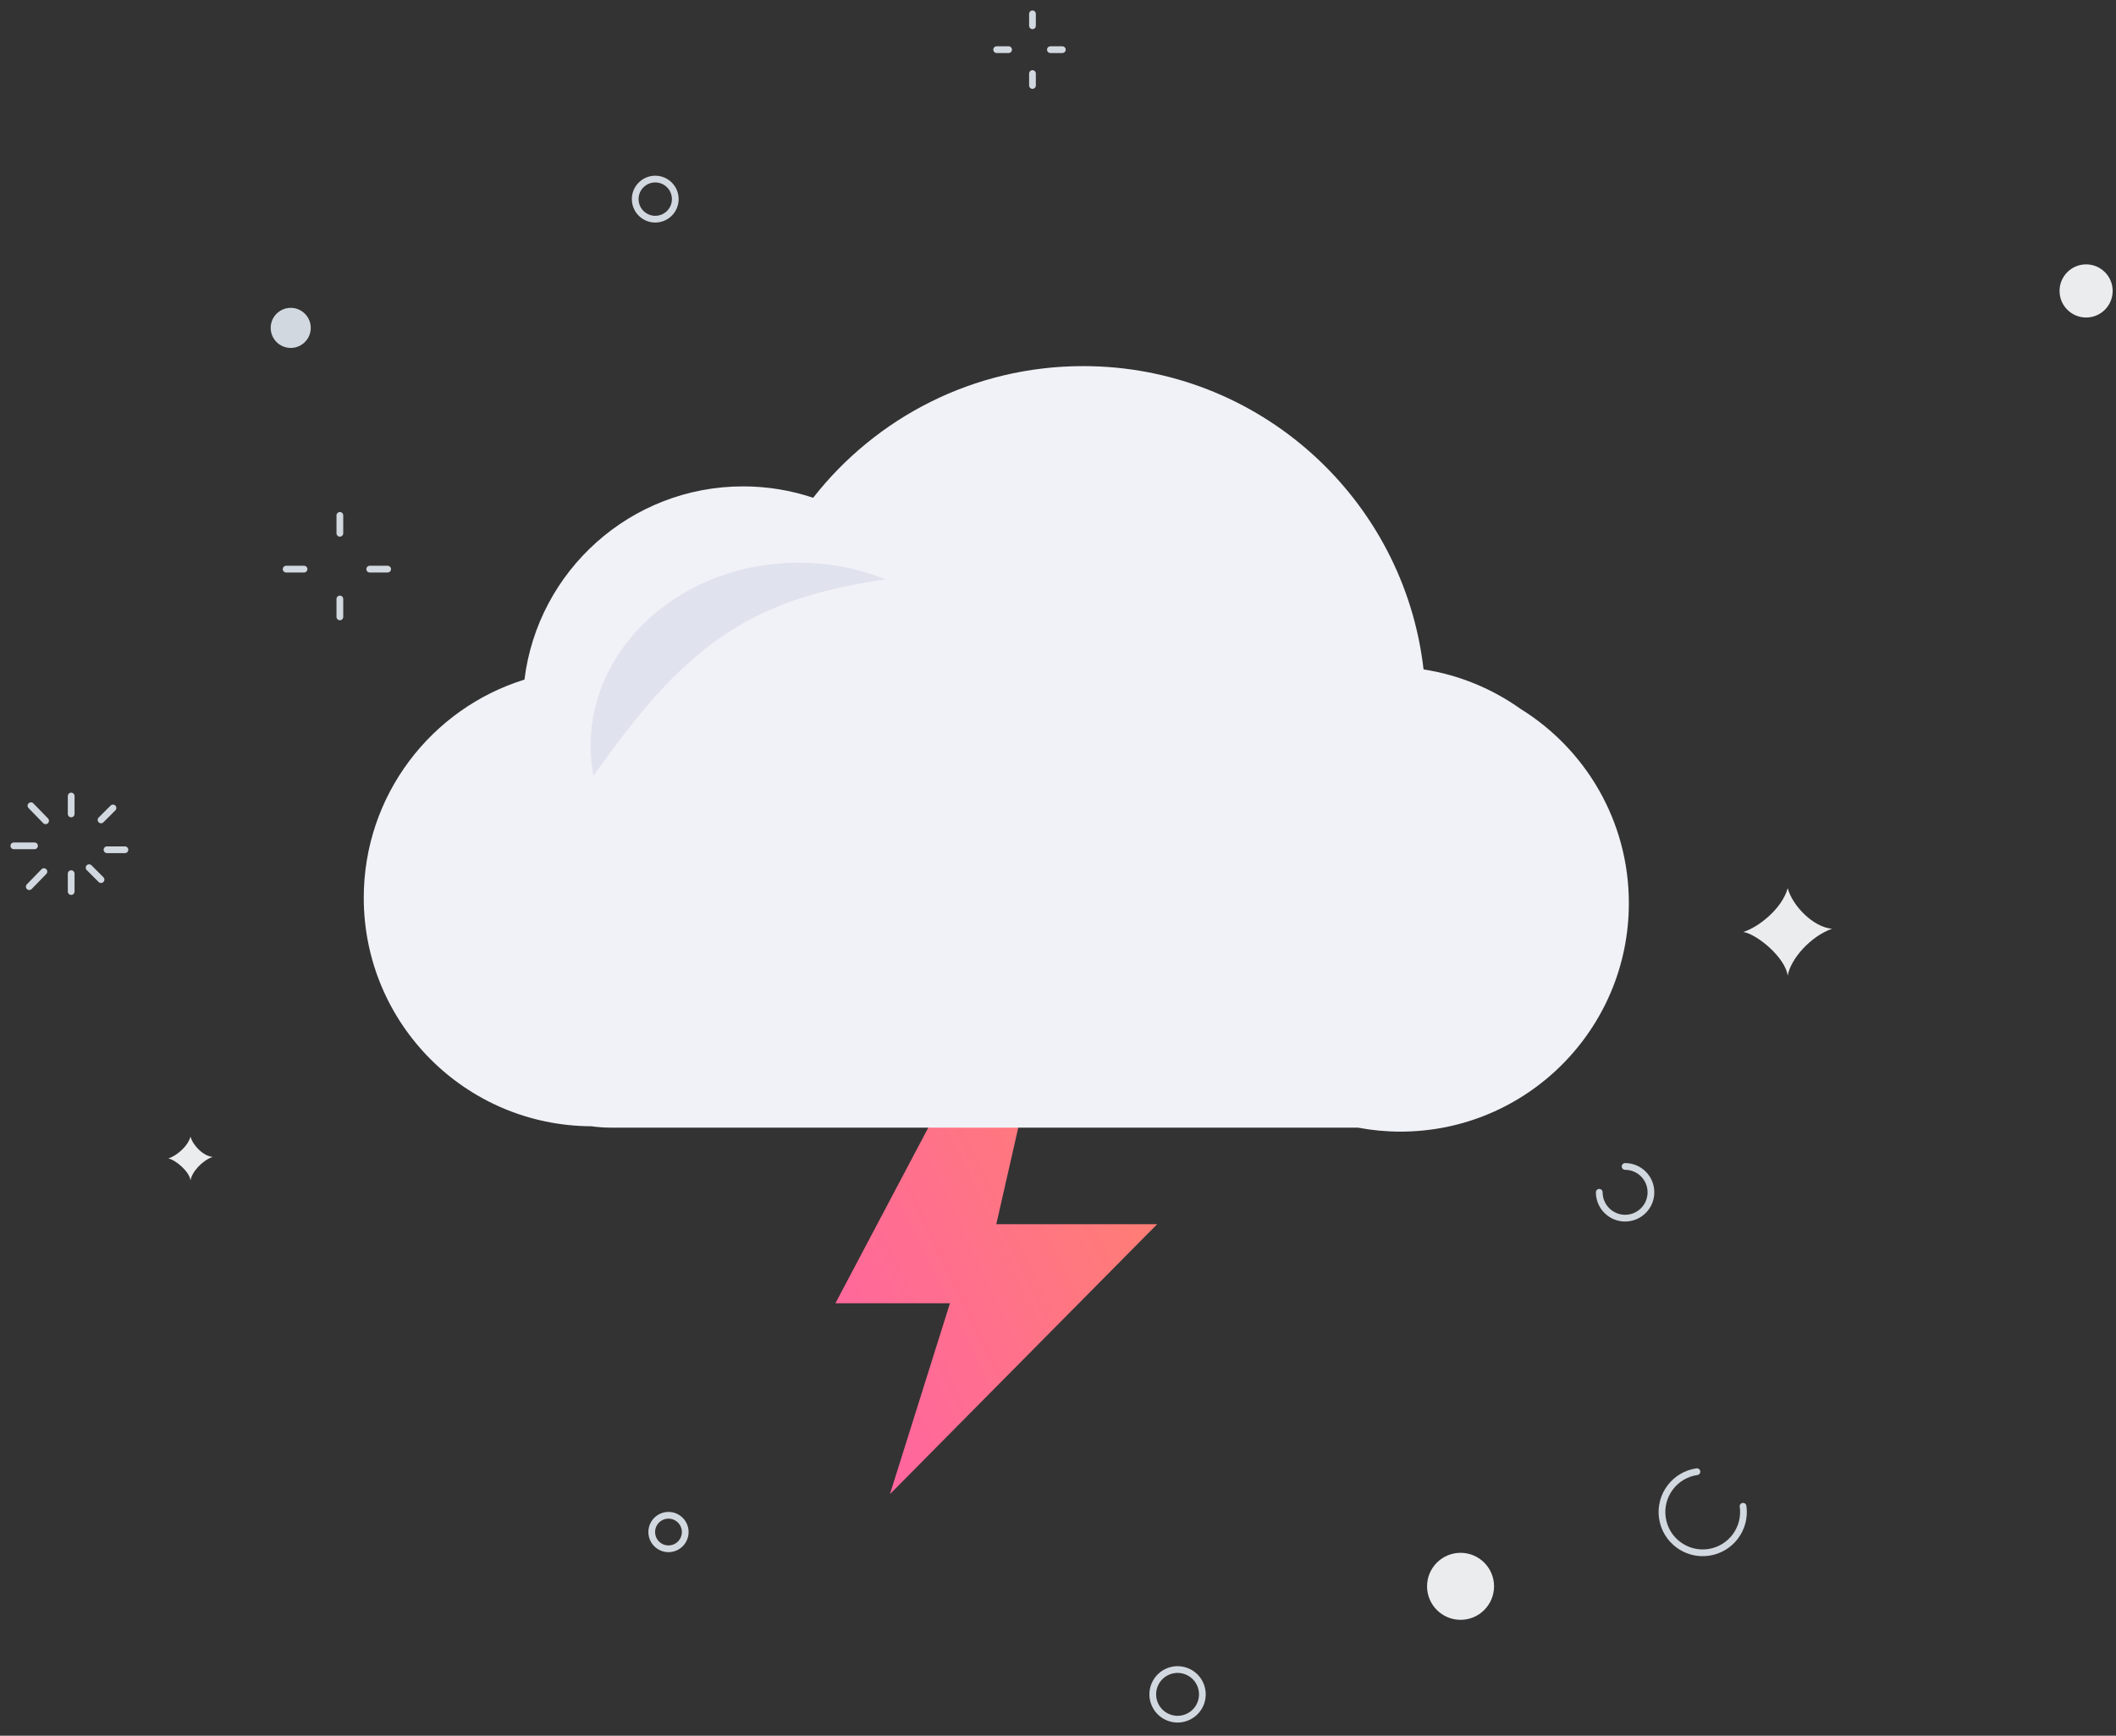 <svg width="918" height="753" viewBox="0 0 918 753" fill="none" xmlns="http://www.w3.org/2000/svg">
<rect x="0" y="0" width="918" height="753" fill="#333333" stroke="none"/>
<g id="No Internet">
<g id="circle">
<path id="Stroke 1" d="M30.879 345.337V353.108" stroke="#D2D8DF" stroke-width="2.921" stroke-linecap="round"/>
<g id="Group 8">
<path id="Stroke 2" d="M13.43 349.547L19.78 356.084" stroke="#D2D8DF" stroke-width="2.921" stroke-linecap="round"/>
<path id="Stroke 4" d="M6 366.949H14.979" stroke="#D2D8DF" stroke-width="2.921" stroke-linecap="round"/>
<path id="Stroke 6" d="M12.697 384.66L19.047 378.123" stroke="#D2D8DF" stroke-width="2.921" stroke-linecap="round"/>
</g>
<path id="Stroke 9" d="M30.879 386.781V379.01" stroke="#D2D8DF" stroke-width="2.921" stroke-linecap="round"/>
<path id="Stroke 10" d="M43.829 381.602L38.648 376.421" stroke="#D2D8DF" stroke-width="2.921" stroke-linecap="round"/>
<path id="Stroke 11" d="M54.195 368.649H46.424" stroke="#D2D8DF" stroke-width="2.921" stroke-linecap="round"/>
<path id="Stroke 12" d="M49.015 350.516L43.834 355.697" stroke="#D2D8DF" stroke-width="2.921" stroke-linecap="round"/>
<path id="Stroke 13" d="M447.926 6V11.181" stroke="#D2D8DF" stroke-width="2.921" stroke-linecap="round"/>
<path id="Stroke 15" d="M432.387 21.542H437.567" stroke="#D2D8DF" stroke-width="2.921" stroke-linecap="round"/>
<path id="Stroke 16" d="M447.926 37.085V31.904" stroke="#D2D8DF" stroke-width="2.921" stroke-linecap="round"/>
<path id="Stroke 17" d="M460.882 21.542H455.701" stroke="#D2D8DF" stroke-width="2.921" stroke-linecap="round"/>
<path id="Stroke 18" d="M147.445 223.588V231.359" stroke="#D2D8DF" stroke-width="2.921" stroke-linecap="round"/>
<path id="Stroke 19" d="M124.137 246.902H131.908" stroke="#D2D8DF" stroke-width="2.921" stroke-linecap="round"/>
<path id="Stroke 20" d="M147.445 267.626V259.854" stroke="#D2D8DF" stroke-width="2.921" stroke-linecap="round"/>
<path id="Stroke 21" d="M168.171 246.902H160.4" stroke="#D2D8DF" stroke-width="2.921" stroke-linecap="round"/>
<g id="Group 42">
<path id="Stroke 22" d="M705.031 506.042C711.222 506.042 716.242 511.064 716.242 517.256C716.242 523.45 711.222 528.47 705.031 528.47C698.841 528.47 693.82 523.45 693.82 517.256" stroke="#D2D8DF" stroke-width="2.921" stroke-linecap="round"/>
<path id="Stroke 24" d="M756.204 653.456C757.589 663.126 750.878 672.087 741.212 673.473C731.545 674.857 722.586 668.143 721.201 658.476C719.815 648.808 726.527 639.847 736.192 638.461" stroke="#D2D8DF" stroke-width="2.921" stroke-linecap="round"/>
<path id="Fill 26" fill-rule="evenodd" clip-rule="evenodd" d="M756.34 404.304C762.997 402.227 773.2 394.086 775.562 385.327C777.704 393.07 786.683 402.227 794.784 402.92C785.665 406.149 776.945 415.742 775.562 423.278C774.621 415.597 762.561 405.423 756.34 404.304Z" fill="#EBECEE"/>
<path id="Fill 28" fill-rule="evenodd" clip-rule="evenodd" d="M73.031 502.586C76.361 501.548 81.46 497.479 82.641 493.099C83.712 496.968 88.201 501.548 92.251 501.895C87.693 503.508 83.334 508.305 82.641 512.073C82.171 508.233 76.141 503.145 73.031 502.586Z" fill="#EBECEE"/>
<path id="Fill 30" fill-rule="evenodd" clip-rule="evenodd" d="M134.82 142.248C134.82 147.052 130.927 150.943 126.127 150.943C121.324 150.943 117.434 147.052 117.434 142.248C117.434 137.446 121.324 133.553 126.127 133.553C130.927 133.553 134.82 137.446 134.82 142.248Z" fill="#D1D8DF"/>
<path id="Fill 32" fill-rule="evenodd" clip-rule="evenodd" d="M648.174 688.191C648.174 696.218 641.667 702.725 633.645 702.725C625.618 702.725 619.113 696.218 619.113 688.191C619.113 680.165 625.618 673.658 633.645 673.658C641.667 673.658 648.174 680.165 648.174 688.191Z" fill="#EBECEE"/>
<path id="Fill 34" fill-rule="evenodd" clip-rule="evenodd" d="M916.557 126.22C916.557 132.588 911.397 137.748 905.033 137.748C898.667 137.748 893.508 132.588 893.508 126.22C893.508 119.852 898.667 114.691 905.033 114.691C911.397 114.691 916.557 119.852 916.557 126.22Z" fill="#EBECEE"/>
<path id="Stroke 36" fill-rule="evenodd" clip-rule="evenodd" d="M297.279 664.643C297.279 668.657 294.027 671.91 290.014 671.91C286.002 671.91 282.75 668.657 282.75 664.643C282.75 660.628 286.002 657.375 290.014 657.375C294.027 657.375 297.279 660.628 297.279 664.643Z" stroke="#D2D8DF" stroke-width="2.921" stroke-linecap="round"/>
<path id="Stroke 38" fill-rule="evenodd" clip-rule="evenodd" d="M292.964 86.385C292.964 91.189 289.072 95.08 284.271 95.08C279.471 95.08 275.578 91.189 275.578 86.385C275.578 81.583 279.471 77.689 284.271 77.689C289.072 77.689 292.964 81.583 292.964 86.385Z" stroke="#D2D8DF" stroke-width="2.921" stroke-linecap="round"/>
<path id="Stroke 40" fill-rule="evenodd" clip-rule="evenodd" d="M514.701 745.122C509.146 747.236 502.929 744.444 500.816 738.89C498.702 733.334 501.491 727.113 507.048 725.002C512.601 722.888 518.818 725.677 520.931 731.233C523.046 736.79 520.256 743.008 514.701 745.122Z" stroke="#D2D8DF" stroke-width="2.921" stroke-linecap="round"/>
</g>
</g>
<path id="Fill 1" fill-rule="evenodd" clip-rule="evenodd" d="M362.438 565.398H412.12L386.095 648.203L502.026 531.094H432.229L471.268 359.563L362.438 565.398Z" fill="url(#paint0_linear_5484_57902)"/>
<g id="Group 6">
<path id="Fill 2" fill-rule="evenodd" clip-rule="evenodd" d="M659.641 307.514C647.392 298.81 633.09 292.811 617.592 290.417C609.114 216.351 546.239 158.83 469.904 158.83C422.334 158.83 379.993 181.18 352.773 215.95C343.223 212.751 333.027 211.005 322.396 211.005C273.589 211.005 233.34 247.591 227.53 294.831C187.138 307.353 157.811 345.009 157.811 389.506C157.811 444.084 201.924 488.346 256.451 488.602C259.259 488.98 262.114 489.201 265.025 489.201H589.122C595.105 490.322 601.245 490.934 607.552 490.934C662.297 490.934 706.659 446.563 706.659 391.827C706.659 356.199 687.856 324.978 659.641 307.514Z" fill="#F1F2F7"/>
<path id="Fill 4" fill-rule="evenodd" clip-rule="evenodd" d="M384.128 251.377C372.658 246.723 359.895 244.11 346.441 244.11C296.618 244.11 256.242 279.674 256.242 323.536C256.242 327.973 256.665 332.317 257.463 336.548C296.2 281.825 322.894 260.093 384.128 251.377Z" fill="#E0E2EE"/>
</g>
</g>
<defs>
<linearGradient id="paint0_linear_5484_57902" x1="432.232" y1="215.243" x2="205.972" y2="324.665" gradientUnits="userSpaceOnUse">
<stop stop-color="#FF8960"/>
<stop offset="1" stop-color="#FF62A5"/>
</linearGradient>
</defs>
</svg>
